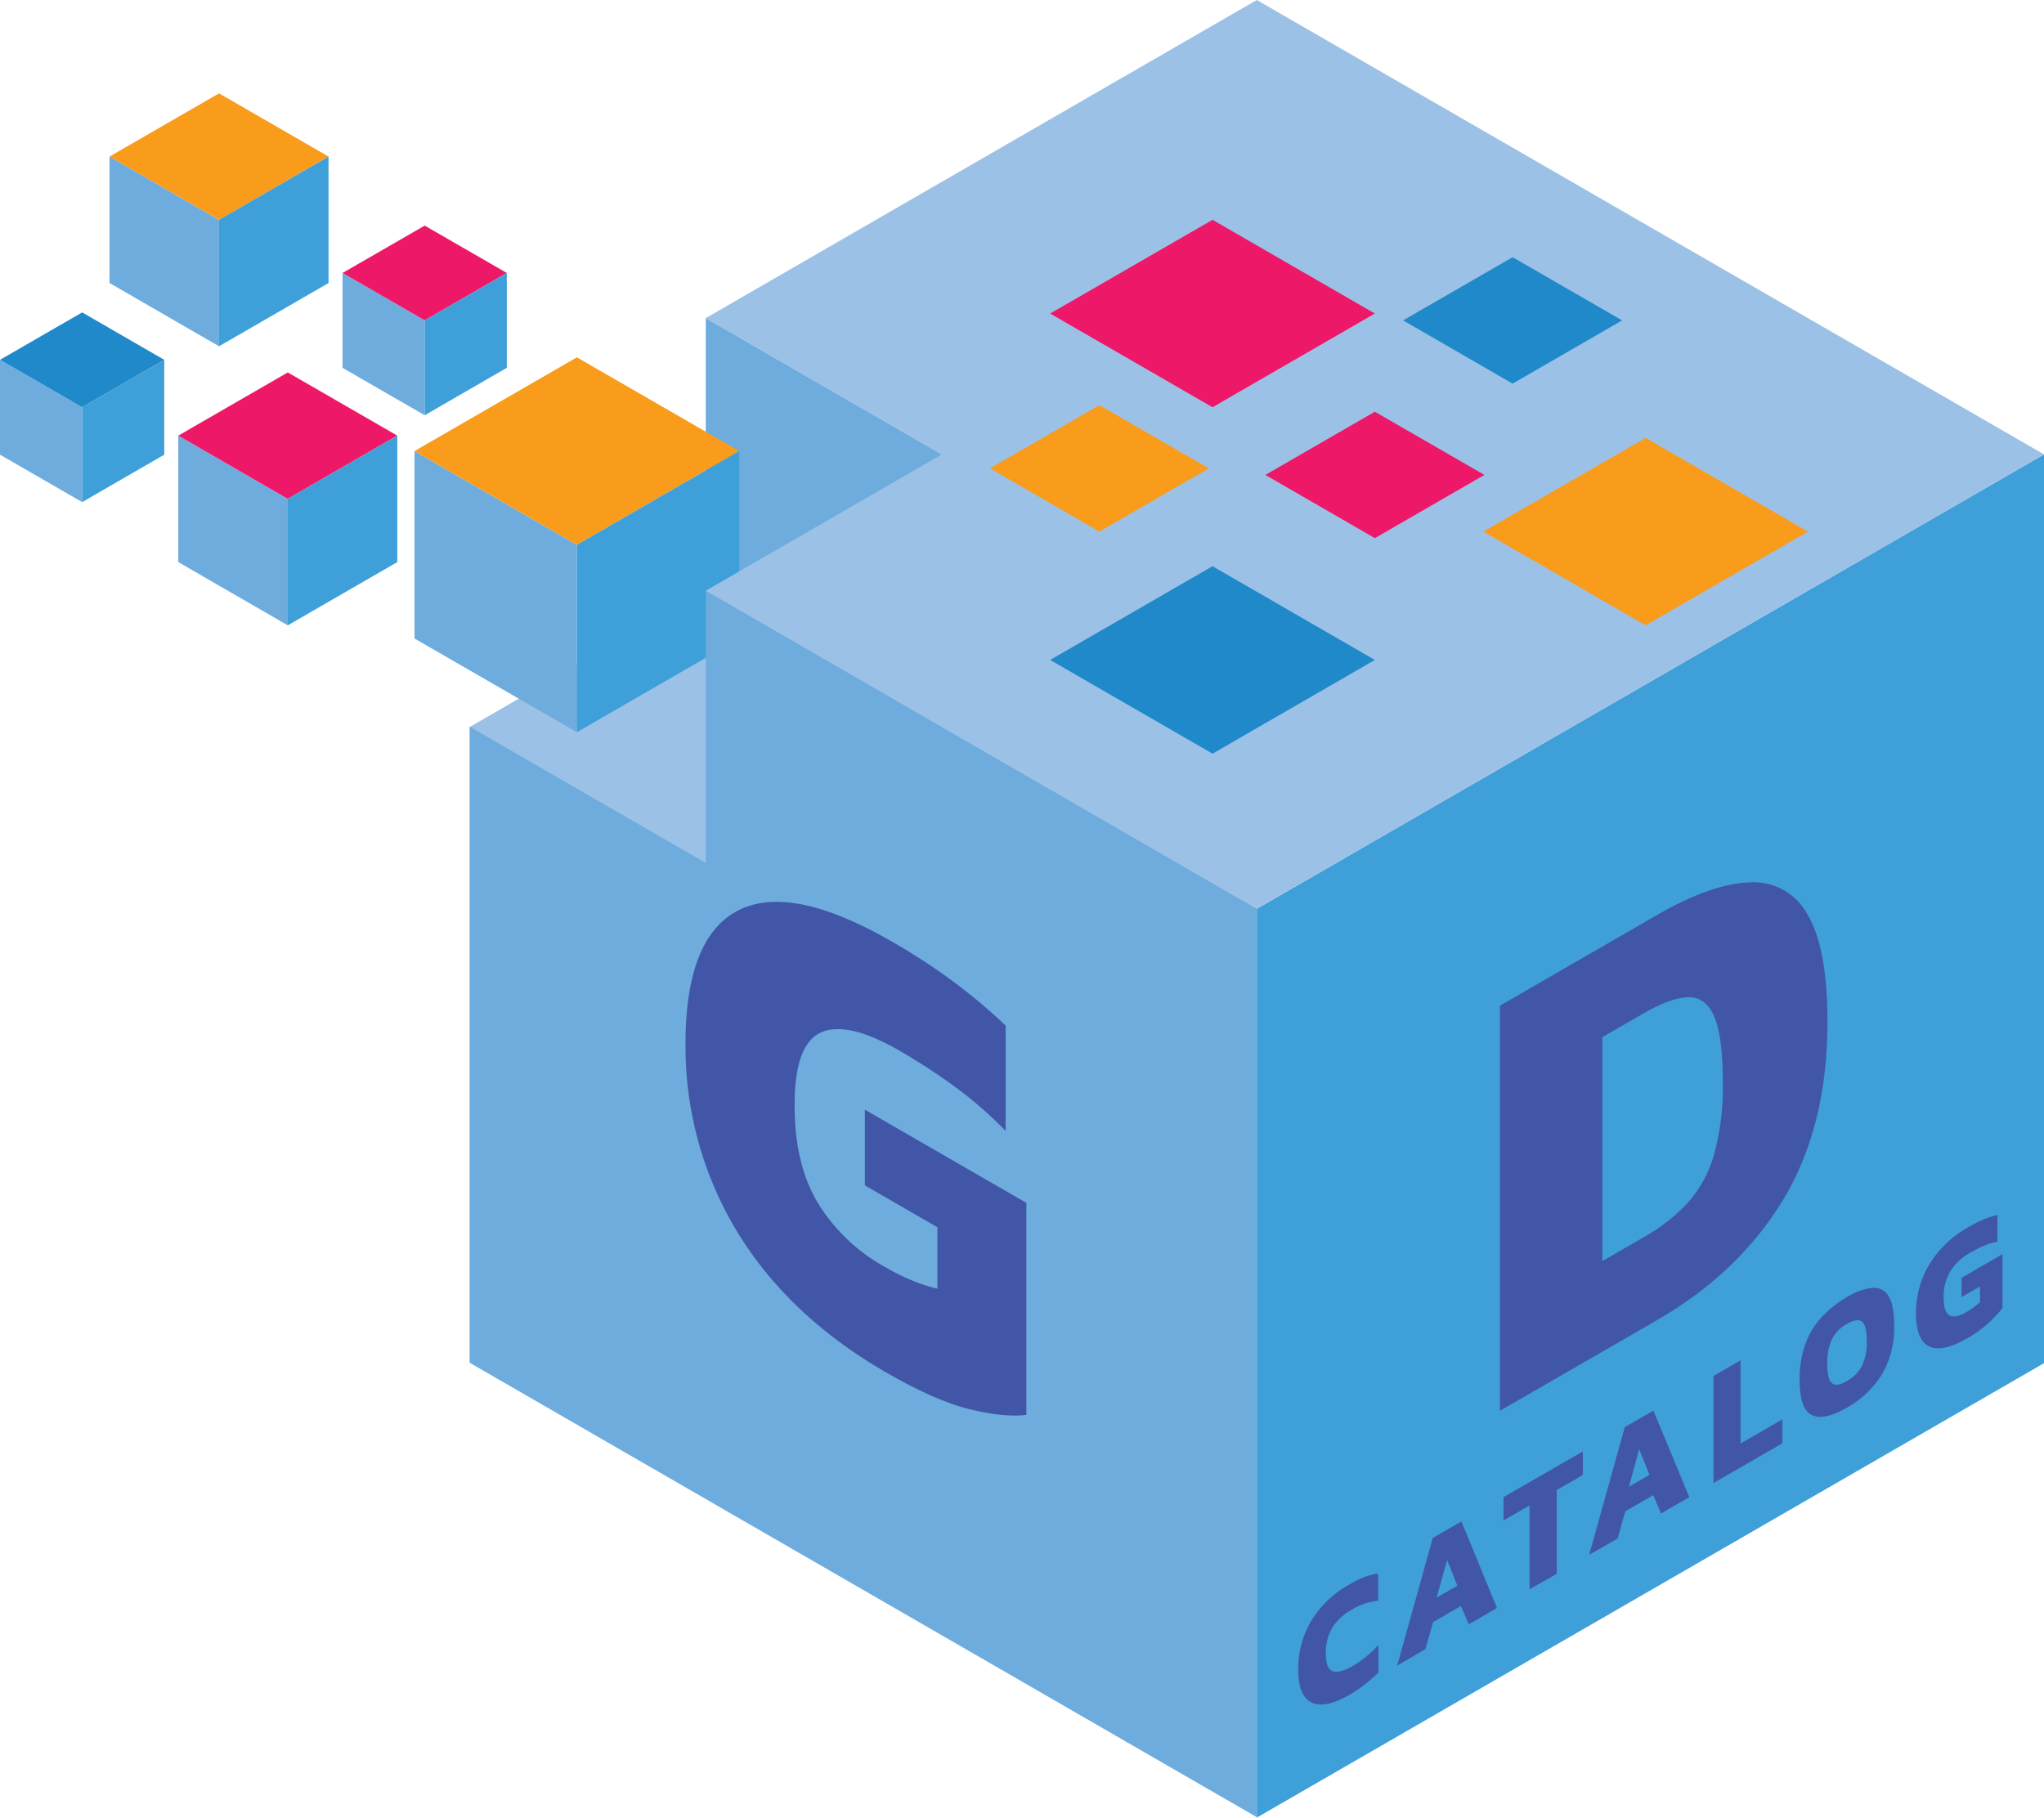 <svg xmlns="http://www.w3.org/2000/svg" viewBox="0 0 399.03 354.9"><defs><style>.cls-1{fill:#9cc1e6;}.cls-2{fill:#3f9fd9;}.cls-3{fill:#6eacde;}.cls-4{fill:#4156a6;}.cls-5{fill:#f99c1c;}.cls-6{fill:#1f89ca;}.cls-7{fill:#ed1968;}</style></defs><title>area_catalog_icon</title><g id="Layer_2" data-name="Layer 2"><g id="Layer_1-2" data-name="Layer 1"><polygon class="cls-1" points="137.78 168.58 91.68 141.96 137.78 115.34 183.88 141.96 137.78 168.58"/><polygon class="cls-2" points="399.03 266.17 245.35 354.9 245.35 177.45 399.03 88.72 399.03 266.17"/><polygon class="cls-3" points="183.88 141.95 137.78 115.33 137.78 62.1 183.88 88.71 183.88 141.95"/><path class="cls-4" d="M292.81,275.47v-79.1l30.63-17.68q10.53-6.09,18-6.39a11.92,11.92,0,0,1,11.38,6.2q3.93,6.51,3.94,21,0,20.38-8.62,34.69t-24.68,23.59Zm20-29.23,8.09-4.67a36.19,36.19,0,0,0,8.4-6.51,23.82,23.82,0,0,0,5.21-9.27,48.36,48.36,0,0,0,1.81-14.49q0-8.85-1.65-12.75c-1.1-2.6-2.78-3.87-5.05-3.83s-5.18,1.08-8.72,3.13l-8.09,4.66Z"/><path class="cls-4" d="M263.54,330.87c-3.29,1.9-5.79,2.41-7.51,1.55s-2.59-3-2.59-6.4a18.31,18.31,0,0,1,2.53-9.53,20.29,20.29,0,0,1,7.54-7.16,17.82,17.82,0,0,1,3-1.44,12.92,12.92,0,0,1,2.53-.65v5.32a12,12,0,0,0-5.18,1.76,10.24,10.24,0,0,0-3.79,3.53,9.62,9.62,0,0,0-1.24,5c0,2,.44,3.1,1.31,3.45s2.13,0,3.78-.9a20.91,20.91,0,0,0,2.63-1.81,25.24,25.24,0,0,0,2.54-2.38v5.36a30,30,0,0,1-2.54,2.23A26,26,0,0,1,263.54,330.87Z"/><path class="cls-4" d="M272.76,325.22l6.94-24.92,5.6-3.23,6.94,16.9-5.51,3.19-1.52-3.58-5.45,3.15L278.27,322Zm7.7-13.28,4.05-2.33-2-5Z"/><path class="cls-4" d="M298.6,310.3V293.94l-5.09,2.94v-4.55L309,283.4V288l-5.09,2.94v16.36Z"/><path class="cls-4" d="M310.24,303.58l6.95-24.92,5.59-3.23,7,16.9-5.51,3.18-1.52-3.57-5.46,3.15-1.49,5.31ZM318,290.3l4-2.34-2-5Z"/><path class="cls-4" d="M334.51,289.57V268.66l5.28-3.05v16.24l8.16-4.71v4.67Z"/><path class="cls-4" d="M360.57,274.85q-4.5,2.59-6.87,1.44t-2.38-6.81a20.57,20.57,0,0,1,1.07-6.9,15.42,15.42,0,0,1,3.14-5.29,20.74,20.74,0,0,1,5-4,11.86,11.86,0,0,1,5.05-1.83,3.25,3.25,0,0,1,3.14,1.67c.71,1.18,1.06,3.06,1.06,5.66a18,18,0,0,1-2.39,9.57A18.92,18.92,0,0,1,360.57,274.85Zm0-5.2a7.14,7.14,0,0,0,2.94-3,10.62,10.62,0,0,0,.92-4.73c0-2.06-.31-3.34-.92-3.84s-1.59-.36-2.94.41a7.16,7.16,0,0,0-2.93,3,11,11,0,0,0-.92,4.9c0,1.93.31,3.15.92,3.68S359.22,270.43,360.57,269.65Z"/><path class="cls-4" d="M383.94,261.36c-3.23,1.86-5.68,2.36-7.37,1.51s-2.53-3-2.53-6.38a18.33,18.33,0,0,1,2.62-9.63,20.69,20.69,0,0,1,7.64-7.27,27.39,27.39,0,0,1,3.06-1.54,13.91,13.91,0,0,1,2.57-.8v5.23a9.64,9.64,0,0,0-2.56.73,26.27,26.27,0,0,0-2.7,1.36,10.89,10.89,0,0,0-3.92,3.63,9.68,9.68,0,0,0-1.31,5.17c0,1.91.38,3.06,1.14,3.47s1.88.18,3.36-.68a13.16,13.16,0,0,0,1.38-.91c.43-.32.83-.66,1.21-1V251.2l-3.6,2.07v-3.76l8-4.63V255.4a24.11,24.11,0,0,1-7,6Z"/><polygon class="cls-3" points="42.76 67.61 21.38 55.26 21.38 30.57 42.76 42.92 42.76 67.61"/><polygon class="cls-5" points="42.76 42.92 21.38 30.57 42.76 18.23 64.14 30.57 42.76 42.92"/><polygon class="cls-2" points="64.14 55.26 42.76 67.61 42.76 42.92 64.14 30.57 64.14 55.26"/><polygon class="cls-3" points="16.04 98.04 0 88.78 0 70.26 16.04 79.52 16.04 98.04"/><polygon class="cls-6" points="16.04 79.52 0 70.26 16.04 61 32.07 70.26 16.04 79.52"/><polygon class="cls-2" points="32.07 88.78 16.04 98.04 16.04 79.52 32.07 70.26 32.07 88.78"/><polygon class="cls-3" points="56.18 122.1 34.8 109.75 34.8 85.06 56.18 97.41 56.18 122.1"/><polygon class="cls-7" points="56.18 97.41 34.8 85.06 56.18 72.72 77.56 85.06 56.18 97.41"/><polygon class="cls-2" points="77.56 109.75 56.18 122.1 56.18 97.41 77.56 85.06 77.56 109.75"/><polygon class="cls-3" points="82.91 81.08 66.87 71.82 66.87 53.3 82.91 62.56 82.91 81.08"/><polygon class="cls-7" points="82.91 62.56 66.87 53.3 82.91 44.05 98.94 53.3 82.91 62.56"/><polygon class="cls-2" points="98.94 71.82 82.91 81.08 82.91 62.56 98.94 53.3 98.94 71.82"/><polygon class="cls-3" points="112.62 142.97 80.92 124.67 80.92 88.07 112.62 106.37 112.62 142.97"/><polygon class="cls-5" points="112.62 106.37 80.92 88.07 112.62 69.77 144.32 88.07 112.62 106.37"/><polygon class="cls-2" points="144.32 124.67 112.62 142.97 112.62 106.37 144.32 88.07 144.32 124.67"/><polygon class="cls-3" points="137.78 115.25 137.78 168.49 91.68 141.87 91.68 141.87 91.68 141.87 91.68 266.08 245.35 354.81 245.35 177.36 137.78 115.25"/><path class="cls-4" d="M172.83,267.88q-19-11-29-27.52a69.6,69.6,0,0,1-10-36.59q0-20.7,10.29-26t30.08,6.13a125,125,0,0,1,12,7.83,109.54,109.54,0,0,1,10.12,8.52v20.57a78.61,78.61,0,0,0-10.07-8.75,122.46,122.46,0,0,0-10.62-6.9q-10.29-5.94-15.43-3.54T155.13,216q0,11.24,4.48,18.8a35.53,35.53,0,0,0,13.22,12.62,43,43,0,0,0,5.42,2.68,32.38,32.38,0,0,0,4.75,1.53v-12l-14.16-8.18V216.67l31.53,18.2v41.38q-4.1.57-10.9-1.05T172.83,267.88Z"/><polygon class="cls-1" points="245.35 0 137.78 62.11 137.78 62.11 183.88 88.72 137.78 115.34 245.35 177.45 399.03 88.72 245.35 0"/><polygon class="cls-5" points="321.26 122.1 289.57 103.8 321.26 85.5 352.96 103.8 321.26 122.1"/><polygon class="cls-7" points="236.71 79.52 205.01 61.22 236.71 42.92 268.4 61.22 236.71 79.52"/><polygon class="cls-6" points="236.71 147.16 205.01 128.86 236.71 110.56 268.4 128.86 236.71 147.16"/><polygon class="cls-7" points="268.4 105.08 247.02 92.73 268.4 80.39 289.79 92.73 268.4 105.08"/><polygon class="cls-5" points="214.62 103.8 193.24 91.45 214.62 79.11 236 91.45 214.62 103.8"/><polygon class="cls-6" points="295.29 74.91 273.91 62.56 295.29 50.22 316.67 62.56 295.29 74.91"/></g></g></svg>